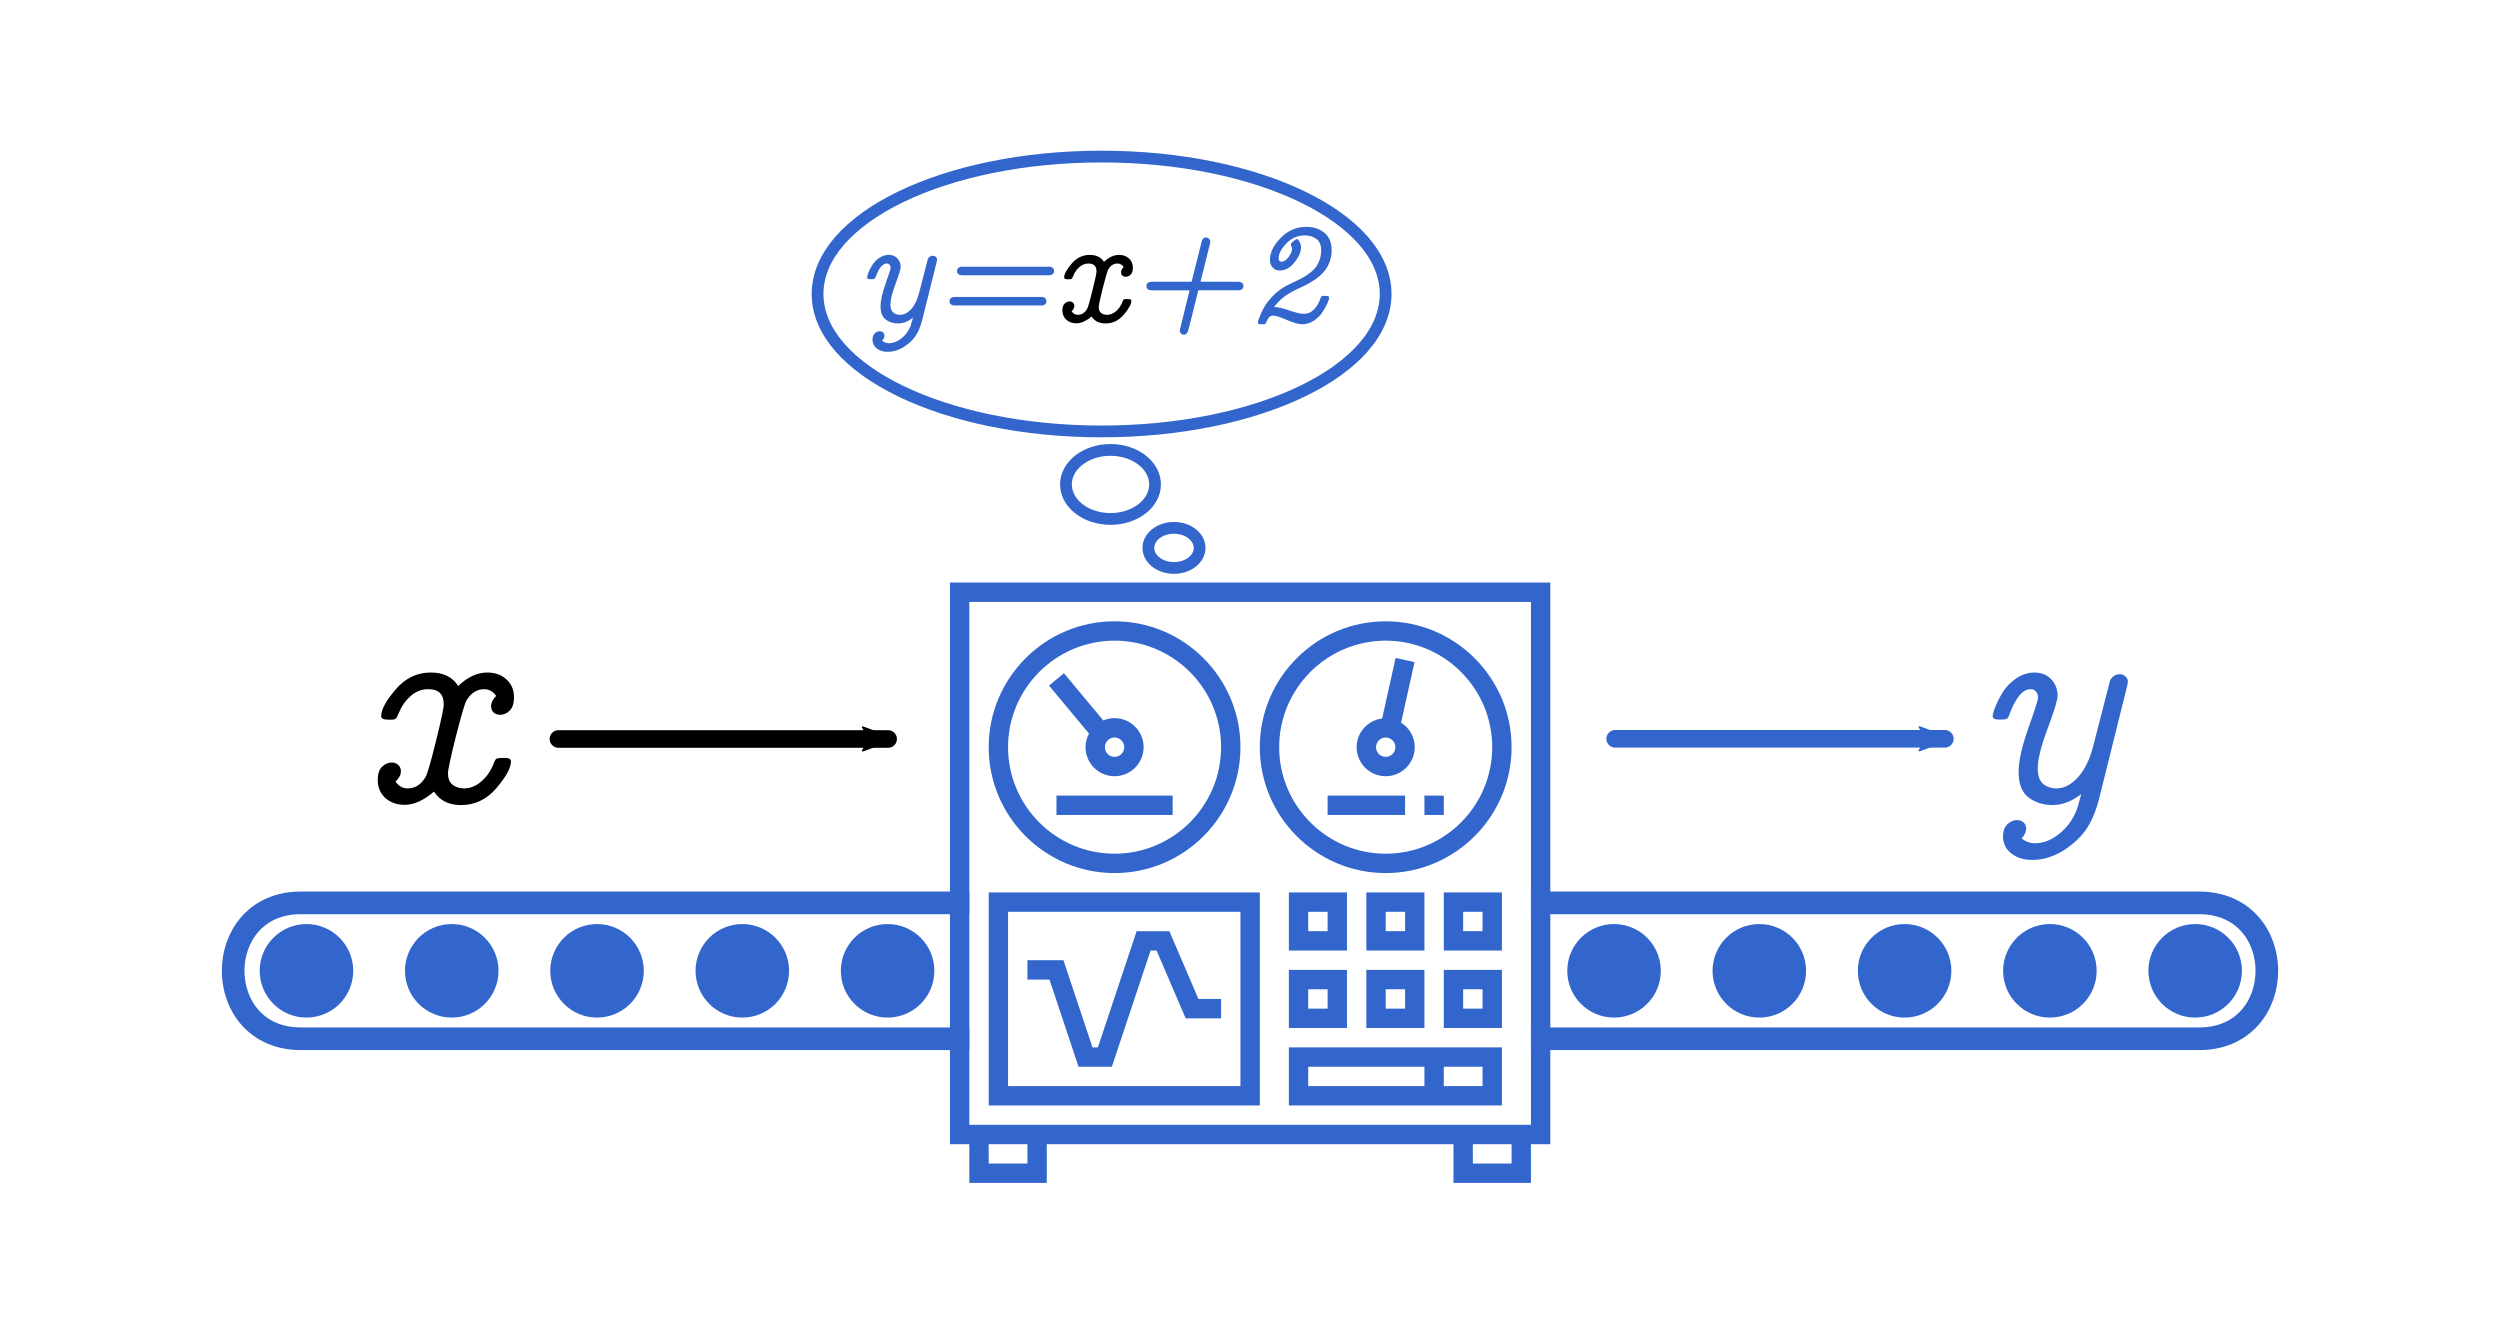 <?xml version="1.0" encoding="UTF-8" standalone="no"?>
<!-- Created with Inkscape (http://www.inkscape.org/) -->

<svg
   xmlns:dc="http://purl.org/dc/elements/1.1/"
   xmlns:cc="http://creativecommons.org/ns#"
   xmlns:rdf="http://www.w3.org/1999/02/22-rdf-syntax-ns#"
   xmlns:svg="http://www.w3.org/2000/svg"
   xmlns="http://www.w3.org/2000/svg"
   xmlns:sodipodi="http://sodipodi.sourceforge.net/DTD/sodipodi-0.dtd"
   xmlns:inkscape="http://www.inkscape.org/namespaces/inkscape"
   width="150mm"
   height="80mm"
   viewBox="0 0 150 80"
   version="1.1"
   id="svg8"
   inkscape:version="0.92.3 (unknown)"
   sodipodi:docname="conveyor_voorschrift_1.svg">
  <defs
     id="defs2">
    <marker
       inkscape:stockid="Arrow2Mend"
       orient="auto"
       refY="0"
       refX="0"
       id="marker1181"
       style="overflow:visible"
       inkscape:isstock="true">
      <path
         id="path1179"
         style="fill:#000000;fill-opacity:1;fill-rule:evenodd;stroke:#000000;stroke-width:0.625;stroke-linejoin:round;stroke-opacity:1"
         d="M 8.719,4.034 -2.207,0.016 8.719,-4.002 c -1.745,2.372 -1.735,5.617 -6e-7,8.035 z"
         transform="scale(-0.6)"
         inkscape:connector-curvature="0" />
    </marker>
    <marker
       inkscape:stockid="Arrow2Send"
       orient="auto"
       refY="0"
       refX="0"
       id="Arrow2Send"
       style="overflow:visible"
       inkscape:isstock="true">
      <path
         id="path896"
         style="fill:#000000;fill-opacity:1;fill-rule:evenodd;stroke:#000000;stroke-width:0.625;stroke-linejoin:round;stroke-opacity:1"
         d="M 8.719,4.034 -2.207,0.016 8.719,-4.002 c -1.745,2.372 -1.735,5.617 -6e-7,8.035 z"
         transform="matrix(-0.3,0,0,-0.3,0.69,0)"
         inkscape:connector-curvature="0" />
    </marker>
    <marker
       inkscape:stockid="Arrow2Mend"
       orient="auto"
       refY="0"
       refX="0"
       id="Arrow2Mend"
       style="overflow:visible"
       inkscape:isstock="true">
      <path
         id="path890"
         style="fill:#000000;fill-opacity:1;fill-rule:evenodd;stroke:#000000;stroke-width:0.625;stroke-linejoin:round;stroke-opacity:1"
         d="M 8.719,4.034 -2.207,0.016 8.719,-4.002 c -1.745,2.372 -1.735,5.617 -6e-7,8.035 z"
         transform="scale(-0.6)"
         inkscape:connector-curvature="0" />
    </marker>
    <marker
       inkscape:stockid="Arrow2Lend"
       orient="auto"
       refY="0"
       refX="0"
       id="Arrow2Lend"
       style="overflow:visible"
       inkscape:isstock="true">
      <path
         id="path884"
         style="fill:#000000;fill-opacity:1;fill-rule:evenodd;stroke:#000000;stroke-width:0.625;stroke-linejoin:round;stroke-opacity:1"
         d="M 8.719,4.034 -2.207,0.016 8.719,-4.002 c -1.745,2.372 -1.735,5.617 -6e-7,8.035 z"
         transform="matrix(-1.1,0,0,-1.1,-1.1,0)"
         inkscape:connector-curvature="0" />
    </marker>
    <marker
       inkscape:stockid="Arrow2Mend"
       orient="auto"
       refY="0"
       refX="0"
       id="marker1181-0"
       style="overflow:visible"
       inkscape:isstock="true">
      <path
         inkscape:connector-curvature="0"
         id="path1179-7"
         style="fill:#3366cc;fill-opacity:1;fill-rule:evenodd;stroke:#3366cc;stroke-width:0.625;stroke-linejoin:round;stroke-opacity:1"
         d="M 8.719,4.034 -2.207,0.016 8.719,-4.002 c -1.745,2.372 -1.735,5.617 -6e-7,8.035 z"
         transform="scale(-0.6)" />
    </marker>
  </defs>
  <sodipodi:namedview
     id="base"
     pagecolor="#ffffff"
     bordercolor="#666666"
     borderopacity="1.0"
     inkscape:pageopacity="0.0"
     inkscape:pageshadow="2"
     inkscape:zoom="1.979899"
     inkscape:cx="241.42594"
     inkscape:cy="196.5617"
     inkscape:document-units="mm"
     inkscape:current-layer="g4517"
     showgrid="false"
     inkscape:window-width="1920"
     inkscape:window-height="1018"
     inkscape:window-x="1600"
     inkscape:window-y="34"
     inkscape:window-maximized="1" />
  <g
     inkscape:label="Layer 1"
     inkscape:groupmode="layer"
     id="layer1"
     transform="translate(-16.418,-1.319)">
    <g
       id="g4517"
       transform="translate(13.31,-9.04)">
      <circle
         r="2.806"
         cy="68.608"
         cx="21.496"
         id="path20300"
         style="fill:#3366cc;stroke:none;stroke-width:1.058;stroke-linecap:round;stroke-miterlimit:4;stroke-dasharray:none" />
      <circle
         r="2.806"
         cy="68.608"
         cx="134.818"
         id="path20300-9"
         style="fill:#3366cc;stroke:none;stroke-width:1.058;stroke-linecap:round;stroke-miterlimit:4;stroke-dasharray:none" />
      <circle
         r="2.806"
         cy="68.608"
         cx="30.213"
         id="path20300-2"
         style="fill:#3366cc;stroke:none;stroke-width:1.058;stroke-linecap:round;stroke-miterlimit:4;stroke-dasharray:none" />
      <circle
         r="2.806"
         cy="68.608"
         cx="38.93"
         id="path20300-2-3"
         style="fill:#3366cc;stroke:none;stroke-width:1.058;stroke-linecap:round;stroke-miterlimit:4;stroke-dasharray:none" />
      <circle
         r="2.806"
         cy="68.608"
         cx="47.647"
         id="path20300-2-3-6"
         style="fill:#3366cc;stroke:none;stroke-width:1.058;stroke-linecap:round;stroke-miterlimit:4;stroke-dasharray:none" />
      <circle
         r="2.806"
         cy="68.608"
         cx="56.364"
         id="path20300-2-3-6-6"
         style="fill:#3366cc;stroke:none;stroke-width:1.058;stroke-linecap:round;stroke-miterlimit:4;stroke-dasharray:none" />
      <circle
         r="2.806"
         cy="68.608"
         cx="65.082"
         id="path20300-2-3-6-6-7"
         style="fill:#3366cc;stroke:none;stroke-width:1.058;stroke-linecap:round;stroke-miterlimit:4;stroke-dasharray:none" />
      <circle
         r="2.806"
         cy="68.608"
         cx="73.799"
         id="path20300-2-3-6-6-7-7"
         style="fill:#3366cc;stroke:none;stroke-width:1.058;stroke-linecap:round;stroke-miterlimit:4;stroke-dasharray:none" />
      <circle
         r="2.806"
         cy="68.608"
         cx="82.516"
         id="path20300-2-3-6-6-7-7-4"
         style="fill:#3366cc;stroke:none;stroke-width:1.058;stroke-linecap:round;stroke-miterlimit:4;stroke-dasharray:none" />
      <circle
         r="2.806"
         cy="68.608"
         cx="126.101"
         id="path20300-2-3-6-6-7-7-4-6"
         style="fill:#3366cc;stroke:none;stroke-width:1.058;stroke-linecap:round;stroke-miterlimit:4;stroke-dasharray:none" />
      <circle
         r="2.806"
         cy="68.608"
         cx="117.384"
         id="path20300-2-3-6-6-7-7-4-6-9"
         style="fill:#3366cc;stroke:none;stroke-width:1.058;stroke-linecap:round;stroke-miterlimit:4;stroke-dasharray:none" />
      <circle
         r="2.806"
         cy="68.608"
         cx="108.667"
         id="path20300-2-3-6-6-7-7-4-6-9-6"
         style="fill:#3366cc;stroke:none;stroke-width:1.058;stroke-linecap:round;stroke-miterlimit:4;stroke-dasharray:none" />
      <circle
         r="2.806"
         cy="68.608"
         cx="99.95"
         id="path20300-2-3-6-6-7-7-4-6-9-6-0"
         style="fill:#3366cc;stroke:none;stroke-width:1.058;stroke-linecap:round;stroke-miterlimit:4;stroke-dasharray:none" />
      <circle
         r="2.806"
         cy="68.608"
         cx="91.233"
         id="path20300-2-3-6-6-7-7-4-6-9-6-0-9"
         style="fill:#3366cc;stroke:none;stroke-width:1.058;stroke-linecap:round;stroke-miterlimit:4;stroke-dasharray:none" />
      <path
         sodipodi:nodetypes="ccccc"
         inkscape:connector-curvature="0"
         id="path4893"
         d="m 21.21,64.531 c -5.484,-0.048 -5.484,8.202 0,8.154 H 135.006 c 5.484,0.048 5.484,-8.202 0,-8.154 z"
         style="color:#000000;font-style:normal;font-variant:normal;font-weight:normal;font-stretch:normal;font-size:medium;line-height:normal;font-family:sans-serif;font-variant-ligatures:normal;font-variant-position:normal;font-variant-caps:normal;font-variant-numeric:normal;font-variant-alternates:normal;font-feature-settings:normal;text-indent:0;text-align:start;text-decoration:none;text-decoration-line:none;text-decoration-style:solid;text-decoration-color:#000000;letter-spacing:normal;word-spacing:normal;text-transform:none;writing-mode:lr-tb;direction:ltr;text-orientation:mixed;dominant-baseline:auto;baseline-shift:baseline;text-anchor:start;white-space:normal;shape-padding:0;clip-rule:nonzero;display:inline;overflow:visible;visibility:visible;opacity:1;isolation:auto;mix-blend-mode:normal;color-interpolation:sRGB;color-interpolation-filters:linearRGB;solid-color:#000000;solid-opacity:1;vector-effect:none;fill:none;fill-opacity:1;fill-rule:nonzero;stroke:#3366cc;stroke-width:1.359;stroke-linecap:round;stroke-linejoin:miter;stroke-miterlimit:4;stroke-dasharray:none;stroke-dashoffset:0;stroke-opacity:1;color-rendering:auto;image-rendering:auto;shape-rendering:auto;text-rendering:auto;enable-background:accumulate" />
      <g
         id="g4789"
         style="fill:#000000"
         transform="matrix(0.581,0,0,0.581,59.524,44.732)">
        <rect
           y="3"
           x="3"
           height="54"
           width="58"
           id="rect4897"
           style="fill:#ffffff;stroke:none;stroke-width:2.945;stroke-linecap:round;stroke-miterlimit:4;stroke-dasharray:none" />
        <path
           inkscape:connector-curvature="0"
           d="M 63,1 H 1 v 58 h 2 v 4 h 8 v -4 h 42 v 4 h 8 v -4 h 2 z M 9,61 H 5 v -2 h 4 z m 50,0 h -4 v -2 h 4 z m 2,-4 H 3 V 3 h 58 z"
           id="path4755"
           style="fill:#3366cc" />
        <path
           inkscape:connector-curvature="0"
           d="M 18,31 C 25.168,31 31,25.168 31,18 31,10.832 25.168,5 18,5 10.832,5 5,10.832 5,18 5,25.168 10.832,31 18,31 Z M 18,7 c 6.065,0 11,4.935 11,11 0,6.065 -4.935,11 -11,11 C 11.935,29 7,24.065 7,18 7,11.935 11.935,7 18,7 Z"
           id="path4757"
           style="fill:#3366cc" />
        <path
           inkscape:connector-curvature="0"
           d="m 15,18 c 0,1.654 1.346,3 3,3 1.654,0 3,-1.346 3,-3 0,-1.654 -1.346,-3 -3,-3 -0.414,0 -0.808,0.084 -1.168,0.237 l -4.064,-4.877 -1.537,1.28 4.132,4.959 C 15.139,17.019 15,17.491 15,18 Z m 4,0 c 0,0.551 -0.448,1 -1,1 -0.552,0 -1,-0.449 -1,-1 0,-0.551 0.448,-1 1,-1 0.552,0 1,0.449 1,1 z"
           id="path4759"
           style="fill:#3366cc" />
        <rect
           x="12"
           y="23"
           width="12"
           height="2"
           id="rect4761"
           style="fill:#3366cc" />
        <path
           inkscape:connector-curvature="0"
           d="M 46,31 C 53.168,31 59,25.168 59,18 59,10.832 53.168,5 46,5 38.832,5 33,10.832 33,18 c 0,7.168 5.832,13 13,13 z M 46,7 c 6.065,0 11,4.935 11,11 0,6.065 -4.935,11 -11,11 C 39.935,29 35,24.065 35,18 35,11.935 39.935,7 46,7 Z"
           id="path4763"
           style="fill:#3366cc" />
        <path
           inkscape:connector-curvature="0"
           d="m 46,21 c 1.654,0 3,-1.346 3,-3 0,-1.07 -0.567,-2.004 -1.412,-2.535 l 1.389,-6.248 -1.953,-0.434 -1.39,6.254 C 44.154,15.22 43,16.471 43,18 c 0,1.654 1.346,3 3,3 z m 0,-4 c 0.552,0 1,0.449 1,1 0,0.551 -0.448,1 -1,1 -0.552,0 -1,-0.449 -1,-1 0,-0.551 0.448,-1 1,-1 z"
           id="path4765"
           style="fill:#3366cc" />
        <rect
           x="50"
           y="23"
           width="2"
           height="2"
           id="rect4767"
           style="fill:#3366cc" />
        <rect
           x="40"
           y="23"
           width="8"
           height="2"
           id="rect4769"
           style="fill:#3366cc" />
        <path
           inkscape:connector-curvature="0"
           d="M 33,33 H 5 V 55 H 33 Z M 31,53 H 7 V 35 h 24 z"
           id="path4771"
           style="fill:#3366cc" />
        <polygon
           points="16.279,49 15.721,49 12.721,40 9,40 9,42 11.279,42 14.279,51 17.721,51 21.721,39 22.341,39 25.341,46 29,46 29,44 26.659,44 23.659,37 20.279,37 "
           id="polygon4773"
           style="fill:#3366cc" />
        <path
           inkscape:connector-curvature="0"
           d="m 42,33 h -6 v 6 h 6 z m -2,4 h -2 v -2 h 2 z"
           id="path4775"
           style="fill:#3366cc" />
        <path
           inkscape:connector-curvature="0"
           d="m 50,33 h -6 v 6 h 6 z m -2,4 h -2 v -2 h 2 z"
           id="path4777"
           style="fill:#3366cc" />
        <path
           inkscape:connector-curvature="0"
           d="m 52,39 h 6 v -6 h -6 z m 2,-4 h 2 v 2 h -2 z"
           id="path4779"
           style="fill:#3366cc" />
        <path
           inkscape:connector-curvature="0"
           d="m 36,47 h 6 v -6 h -6 z m 2,-4 h 2 v 2 h -2 z"
           id="path4781"
           style="fill:#3366cc" />
        <path
           inkscape:connector-curvature="0"
           d="m 44,47 h 6 v -6 h -6 z m 2,-4 h 2 v 2 h -2 z"
           id="path4783"
           style="fill:#3366cc" />
        <path
           inkscape:connector-curvature="0"
           d="m 52,47 h 6 v -6 h -6 z m 2,-4 h 2 v 2 h -2 z"
           id="path4785"
           style="fill:#3366cc" />
        <path
           inkscape:connector-curvature="0"
           d="M 36,55 H 58 V 49 H 36 Z m 20,-2 h -4 v -2 h 4 z M 38,51 h 12 v 2 H 38 Z"
           id="path4787"
           style="fill:#3366cc" />
      </g>
      <g
         id="text4901"
         style="font-style:italic;font-variant:normal;font-weight:normal;font-stretch:normal;font-size:16.933px;line-height:1.25;font-family:'CMU Concrete';-inkscape-font-specification:'CMU Concrete Italic';letter-spacing:0px;word-spacing:0px;fill:#000000;fill-opacity:1;stroke:none;stroke-width:0.265"
         aria-label="x">
        <path
           inkscape:connector-curvature="0"
           id="path891"
           style="font-style:italic;font-variant:normal;font-weight:normal;font-stretch:normal;font-size:16.933px;font-family:'CMU Concrete';-inkscape-font-specification:'CMU Concrete Italic';stroke-width:0.265;fill:#000000"
           d="m 25.773,57.16 q 0,-0.546 0.256,-0.794 0.265,-0.256 0.587,-0.256 0.24,0 0.389,0.149 0.157,0.141 0.157,0.38 0,0.306 -0.322,0.62 0.289,0.405 0.728,0.405 0.661,0 1.067,-0.67 0.165,-0.273 0.628,-2.158 0.471,-1.893 0.471,-2.216 0,-0.91 -0.926,-0.91 -0.008,0 -0.017,0 -0.579,0 -1.05,0.413 -0.463,0.413 -0.695,0.992 -0.116,0.289 -0.19,0.356 -0.066,0.066 -0.24,0.066 h -0.232 q -0.405,0 -0.405,-0.207 0,-0.595 0.868,-1.604 0.868,-1.017 2.108,-1.017 1.133,0 1.645,0.81 0.843,-0.81 1.745,-0.81 0.695,0 1.149,0.413 0.455,0.413 0.455,1.075 0,0.546 -0.265,0.802 -0.256,0.248 -0.562,0.248 -0.24,0 -0.397,-0.141 -0.149,-0.149 -0.149,-0.372 0,-0.322 0.306,-0.62 -0.289,-0.405 -0.711,-0.405 -0.678,0 -1.083,0.695 -0.149,0.273 -0.628,2.15 -0.471,1.877 -0.471,2.199 0,0.488 0.289,0.703 0.289,0.207 0.678,0.207 0.562,0 1.058,-0.438 0.496,-0.438 0.752,-1.149 0.066,-0.165 0.141,-0.198 0.074,-0.041 0.364,-0.041 h 0.174 q 0.322,0 0.322,0.207 0,0.579 -0.876,1.604 -0.868,1.017 -2.125,1.017 -1.083,0 -1.621,-0.81 -0.918,0.794 -1.761,0.794 -0.695,0 -1.158,-0.413 Q 25.773,57.822 25.773,57.16 Z" />
      </g>
      <path
         sodipodi:nodetypes="cc"
         inkscape:connector-curvature="0"
         id="path861"
         d="M 36.616,54.698 H 56.394"
         style="fill:none;stroke:#000000;stroke-width:1.058;stroke-linecap:round;stroke-linejoin:miter;stroke-miterlimit:4;stroke-dasharray:none;stroke-opacity:1;marker-end:url(#marker1181)" />
      <g
         id="text4901-2"
         style="font-style:italic;font-variant:normal;font-weight:normal;font-stretch:normal;font-size:16.933px;line-height:1.25;font-family:'CMU Concrete';-inkscape-font-specification:'CMU Concrete Italic';letter-spacing:0px;word-spacing:0px;fill:#000000;fill-opacity:1;stroke:none;stroke-width:0.265"
         aria-label="y">
        <path
           inkscape:connector-curvature="0"
           id="path875"
           style="font-style:italic;font-variant:normal;font-weight:normal;font-stretch:normal;font-size:16.933px;font-family:'CMU Concrete';-inkscape-font-specification:'CMU Concrete Italic';stroke-width:0.265;fill:#3366cc"
           d="m 122.67,53.332 q 0,-0.165 0.157,-0.562 0.157,-0.405 0.446,-0.876 0.289,-0.471 0.802,-0.827 0.521,-0.356 1.1,-0.356 0.628,0 1.009,0.405 0.38,0.405 0.38,1 0,0.356 -0.595,1.951 -0.595,1.587 -0.595,2.398 0,0.661 0.331,0.934 0.331,0.265 0.785,0.265 0.695,0 1.306,-0.678 0.612,-0.686 0.918,-1.91 0.984,-3.861 1,-3.894 0.207,-0.372 0.587,-0.372 0.19,0 0.331,0.132 0.149,0.124 0.149,0.322 0,0.099 -0.091,0.446 l -1.621,6.515 q -0.322,1.29 -0.901,2.051 -0.422,0.546 -1.034,0.967 -1,0.711 -2.1,0.711 -0.761,0 -1.257,-0.397 -0.488,-0.389 -0.488,-1.009 0,-0.488 0.265,-0.736 0.265,-0.248 0.571,-0.248 0.24,0 0.397,0.141 0.157,0.149 0.157,0.364 0,0.289 -0.273,0.595 0.356,0.289 0.802,0.289 0.744,0 1.439,-0.554 0.695,-0.546 1.05,-1.414 0.066,-0.165 0.289,-0.984 -0.86,0.661 -1.712,0.661 -0.852,0 -1.455,-0.455 -0.595,-0.455 -0.595,-1.538 0,-0.951 0.579,-2.604 0.587,-1.662 0.587,-1.836 0,-0.24 -0.124,-0.38 -0.124,-0.141 -0.314,-0.141 -0.728,0 -1.29,1.554 -0.066,0.19 -0.165,0.232 -0.099,0.041 -0.438,0.041 -0.389,0 -0.389,-0.207 z" />
      </g>
      <path
         sodipodi:nodetypes="cc"
         inkscape:connector-curvature="0"
         id="path861-9"
         d="m 100.019,54.688 h 19.778"
         style="fill:none;stroke:#3366cc;stroke-width:1.058;stroke-linecap:round;stroke-linejoin:miter;stroke-miterlimit:4;stroke-dasharray:none;stroke-opacity:1;marker-end:url(#marker1181-0)" />
      <ellipse
         ry="1.203"
         rx="1.537"
         cy="43.233"
         cx="73.547"
         id="path20873"
         style="fill:none;stroke:#3366cc;stroke-width:0.706;stroke-linecap:round;stroke-miterlimit:4;stroke-dasharray:none" />
      <ellipse
         ry="8.246"
         rx="17.042"
         cy="27.999"
         cx="69.204"
         id="path20875"
         style="fill:none;stroke:#3366cc;stroke-width:0.706;stroke-linecap:round;stroke-miterlimit:4;stroke-dasharray:none" />
      <ellipse
         ry="2.071"
         rx="2.673"
         cy="39.425"
         cx="69.738"
         id="path20875-8"
         style="fill:none;stroke:#3366cc;stroke-width:0.706;stroke-linecap:round;stroke-miterlimit:4;stroke-dasharray:none" />
      <g
         id="text4901-2-4"
         style="font-style:italic;font-variant:normal;font-weight:normal;font-stretch:normal;font-size:8.76px;line-height:1.25;font-family:'CMU Concrete';-inkscape-font-specification:'CMU Concrete Italic';text-align:center;letter-spacing:0px;word-spacing:0px;text-anchor:middle;fill:#000000;fill-opacity:1;stroke:none;stroke-width:0.235"
         aria-label="y=x+2">
        <path
           inkscape:connector-curvature="0"
           id="path878"
           style="font-style:italic;font-variant:normal;font-weight:normal;font-stretch:normal;font-size:8.76px;font-family:'CMU Concrete';-inkscape-font-specification:'CMU Concrete Italic';text-align:center;text-anchor:middle;stroke-width:0.235;fill:#3366cc"
           d="m 55.134,27.007 q 0,-0.086 0.081,-0.291 0.081,-0.21 0.231,-0.453 0.15,-0.244 0.415,-0.428 0.269,-0.184 0.569,-0.184 0.325,0 0.522,0.21 0.197,0.21 0.197,0.518 0,0.184 -0.308,1.009 -0.308,0.821 -0.308,1.24 0,0.342 0.171,0.483 0.171,0.137 0.406,0.137 0.359,0 0.676,-0.351 0.317,-0.355 0.475,-0.988 0.509,-1.998 0.518,-2.015 0.107,-0.192 0.304,-0.192 0.098,0 0.171,0.068 0.077,0.064 0.077,0.167 0,0.051 -0.047,0.231 l -0.838,3.371 q -0.167,0.667 -0.466,1.061 -0.218,0.282 -0.535,0.5 -0.518,0.368 -1.086,0.368 -0.394,0 -0.65,-0.205 -0.252,-0.201 -0.252,-0.522 0,-0.252 0.137,-0.381 0.137,-0.128 0.295,-0.128 0.124,0 0.205,0.073 0.081,0.077 0.081,0.188 0,0.15 -0.141,0.308 0.184,0.15 0.415,0.15 0.385,0 0.744,-0.287 0.359,-0.282 0.543,-0.731 0.034,-0.086 0.15,-0.509 -0.445,0.342 -0.885,0.342 -0.441,0 -0.753,-0.235 -0.308,-0.235 -0.308,-0.796 0,-0.492 0.299,-1.347 0.304,-0.86 0.304,-0.95 0,-0.124 -0.064,-0.197 -0.064,-0.073 -0.163,-0.073 -0.376,0 -0.667,0.804 -0.034,0.098 -0.086,0.12 -0.051,0.021 -0.227,0.021 -0.201,0 -0.201,-0.107 z" />
        <path
           inkscape:connector-curvature="0"
           id="path880"
           style="font-style:italic;font-variant:normal;font-weight:normal;font-stretch:normal;font-size:8.76px;font-family:'CMU Concrete';-inkscape-font-specification:'CMU Concrete Italic';text-align:center;text-anchor:middle;stroke-width:0.235;fill:#3366cc"
           d="m 60.079,28.427 q 0,-0.201 0.218,-0.244 0.06,-0.009 0.192,-0.009 h 5.073 q 0.334,0 0.329,0.261 0,0.252 -0.329,0.252 h -5.146 q -0.338,0 -0.338,-0.261 z m 0.453,-1.805 q 0,-0.261 0.334,-0.261 h 5.142 q 0.342,0 0.342,0.261 0,0.252 -0.342,0.252 h -5.142 q -0.334,0 -0.334,-0.252 z" />
        <path
           inkscape:connector-curvature="0"
           id="path882"
           style="font-style:italic;font-variant:normal;font-weight:normal;font-stretch:normal;font-size:8.76px;font-family:'CMU Concrete';-inkscape-font-specification:'CMU Concrete Italic';text-align:center;text-anchor:middle;stroke-width:0.235;fill:#000000"
           d="m 66.85,28.988 q 0,-0.282 0.133,-0.411 0.137,-0.133 0.304,-0.133 0.124,0 0.201,0.077 0.081,0.073 0.081,0.197 0,0.158 -0.167,0.321 0.15,0.21 0.376,0.21 0.342,0 0.552,-0.346 0.086,-0.141 0.325,-1.116 0.244,-0.98 0.244,-1.146 0,-0.471 -0.479,-0.471 -0.004,0 -0.009,0 -0.299,0 -0.543,0.214 -0.24,0.214 -0.359,0.513 -0.06,0.15 -0.098,0.184 -0.034,0.034 -0.124,0.034 h -0.12 q -0.21,0 -0.21,-0.107 0,-0.308 0.449,-0.83 0.449,-0.526 1.091,-0.526 0.586,0 0.851,0.419 0.436,-0.419 0.903,-0.419 0.359,0 0.595,0.214 0.235,0.214 0.235,0.556 0,0.282 -0.137,0.415 -0.133,0.128 -0.291,0.128 -0.124,0 -0.205,-0.073 -0.077,-0.077 -0.077,-0.192 0,-0.167 0.158,-0.321 -0.15,-0.21 -0.368,-0.21 -0.351,0 -0.56,0.359 -0.077,0.141 -0.325,1.112 -0.244,0.971 -0.244,1.138 0,0.252 0.15,0.364 0.15,0.107 0.351,0.107 0.291,0 0.548,-0.227 0.257,-0.227 0.389,-0.595 0.034,-0.086 0.073,-0.103 0.038,-0.021 0.188,-0.021 h 0.09 q 0.167,0 0.167,0.107 0,0.299 -0.453,0.83 -0.449,0.526 -1.099,0.526 -0.56,0 -0.838,-0.419 -0.475,0.411 -0.911,0.411 -0.359,0 -0.599,-0.214 -0.235,-0.214 -0.235,-0.556 z" />
        <path
           inkscape:connector-curvature="0"
           id="path885"
           style="font-style:italic;font-variant:normal;font-weight:normal;font-stretch:normal;font-size:8.76px;font-family:'CMU Concrete';-inkscape-font-specification:'CMU Concrete Italic';text-align:center;text-anchor:middle;stroke-width:0.235;fill:#3366cc"
           d="m 71.897,27.525 q 0,-0.261 0.342,-0.261 h 2.365 q 0.026,-0.107 0.586,-2.34 0.06,-0.317 0.278,-0.317 0.107,0 0.18,0.081 0.077,0.077 0.077,0.171 0,0.06 -0.034,0.184 l -0.552,2.22 h 2.224 q 0.351,0 0.351,0.261 0,0.252 -0.334,0.252 h -2.374 l -0.577,2.314 q -0.077,0.351 -0.291,0.351 -0.098,0 -0.171,-0.073 -0.073,-0.068 -0.073,-0.188 L 74.481,27.777 H 72.231 q -0.334,0 -0.334,-0.252 z" />
        <path
           inkscape:connector-curvature="0"
           id="path887"
           style="font-style:italic;font-variant:normal;font-weight:normal;font-stretch:normal;font-size:8.76px;font-family:'CMU Concrete';-inkscape-font-specification:'CMU Concrete Italic';text-align:center;text-anchor:middle;stroke-width:0.235;fill:#3366cc"
           d="m 78.583,29.715 q 0,-0.077 0.081,-0.295 0.086,-0.222 0.244,-0.539 0.163,-0.321 0.492,-0.68 0.329,-0.359 0.731,-0.607 0.158,-0.098 0.441,-0.231 0.287,-0.137 0.505,-0.24 0.222,-0.107 0.475,-0.278 0.252,-0.171 0.423,-0.359 0.171,-0.188 0.287,-0.475 0.115,-0.291 0.115,-0.633 0,-0.483 -0.295,-0.689 -0.295,-0.205 -0.689,-0.205 -0.642,0 -1.104,0.483 -0.462,0.483 -0.462,0.885 0,0.21 0.167,0.21 0.218,0 0.428,-0.278 0.21,-0.282 0.21,-0.492 0,-0.06 -0.038,-0.141 -0.038,-0.086 -0.038,-0.124 0,-0.068 0.15,-0.192 0.154,-0.128 0.218,-0.128 0.086,0 0.163,0.167 0.081,0.163 0.081,0.329 0,0.411 -0.389,0.898 -0.389,0.488 -0.89,0.488 -0.261,0 -0.423,-0.18 -0.163,-0.18 -0.163,-0.462 0,-0.65 0.646,-1.313 0.65,-0.663 1.527,-0.663 0.676,0 1.104,0.364 0.428,0.359 0.428,1.035 0,1.069 -0.962,1.737 -0.385,0.269 -0.885,0.496 -0.5,0.222 -0.873,0.466 -0.372,0.244 -0.74,0.71 0.351,0.009 0.928,0.21 0.577,0.201 0.868,0.201 0.359,0 0.607,-0.269 0.252,-0.274 0.372,-0.625 0.009,-0.017 0.017,-0.047 0.009,-0.03 0.013,-0.038 0.004,-0.009 0.017,-0.03 0.017,-0.026 0.03,-0.034 0.013,-0.009 0.03,-0.017 0.017,-0.009 0.047,-0.013 0.03,-0.004 0.064,-0.004 h 0.141 q 0.175,0 0.175,0.107 0,0.103 -0.111,0.346 -0.107,0.24 -0.295,0.53 -0.188,0.287 -0.513,0.505 -0.325,0.214 -0.693,0.214 -0.325,0 -0.924,-0.257 -0.599,-0.261 -0.8,-0.261 -0.086,0 -0.124,0.009 -0.15,0.043 -0.252,0.257 -0.098,0.214 -0.115,0.231 -0.026,0.017 -0.128,0.021 h -0.115 q -0.124,0 -0.163,-0.021 -0.038,-0.017 -0.038,-0.077 z" />
      </g>
    </g>
  </g>
</svg>
